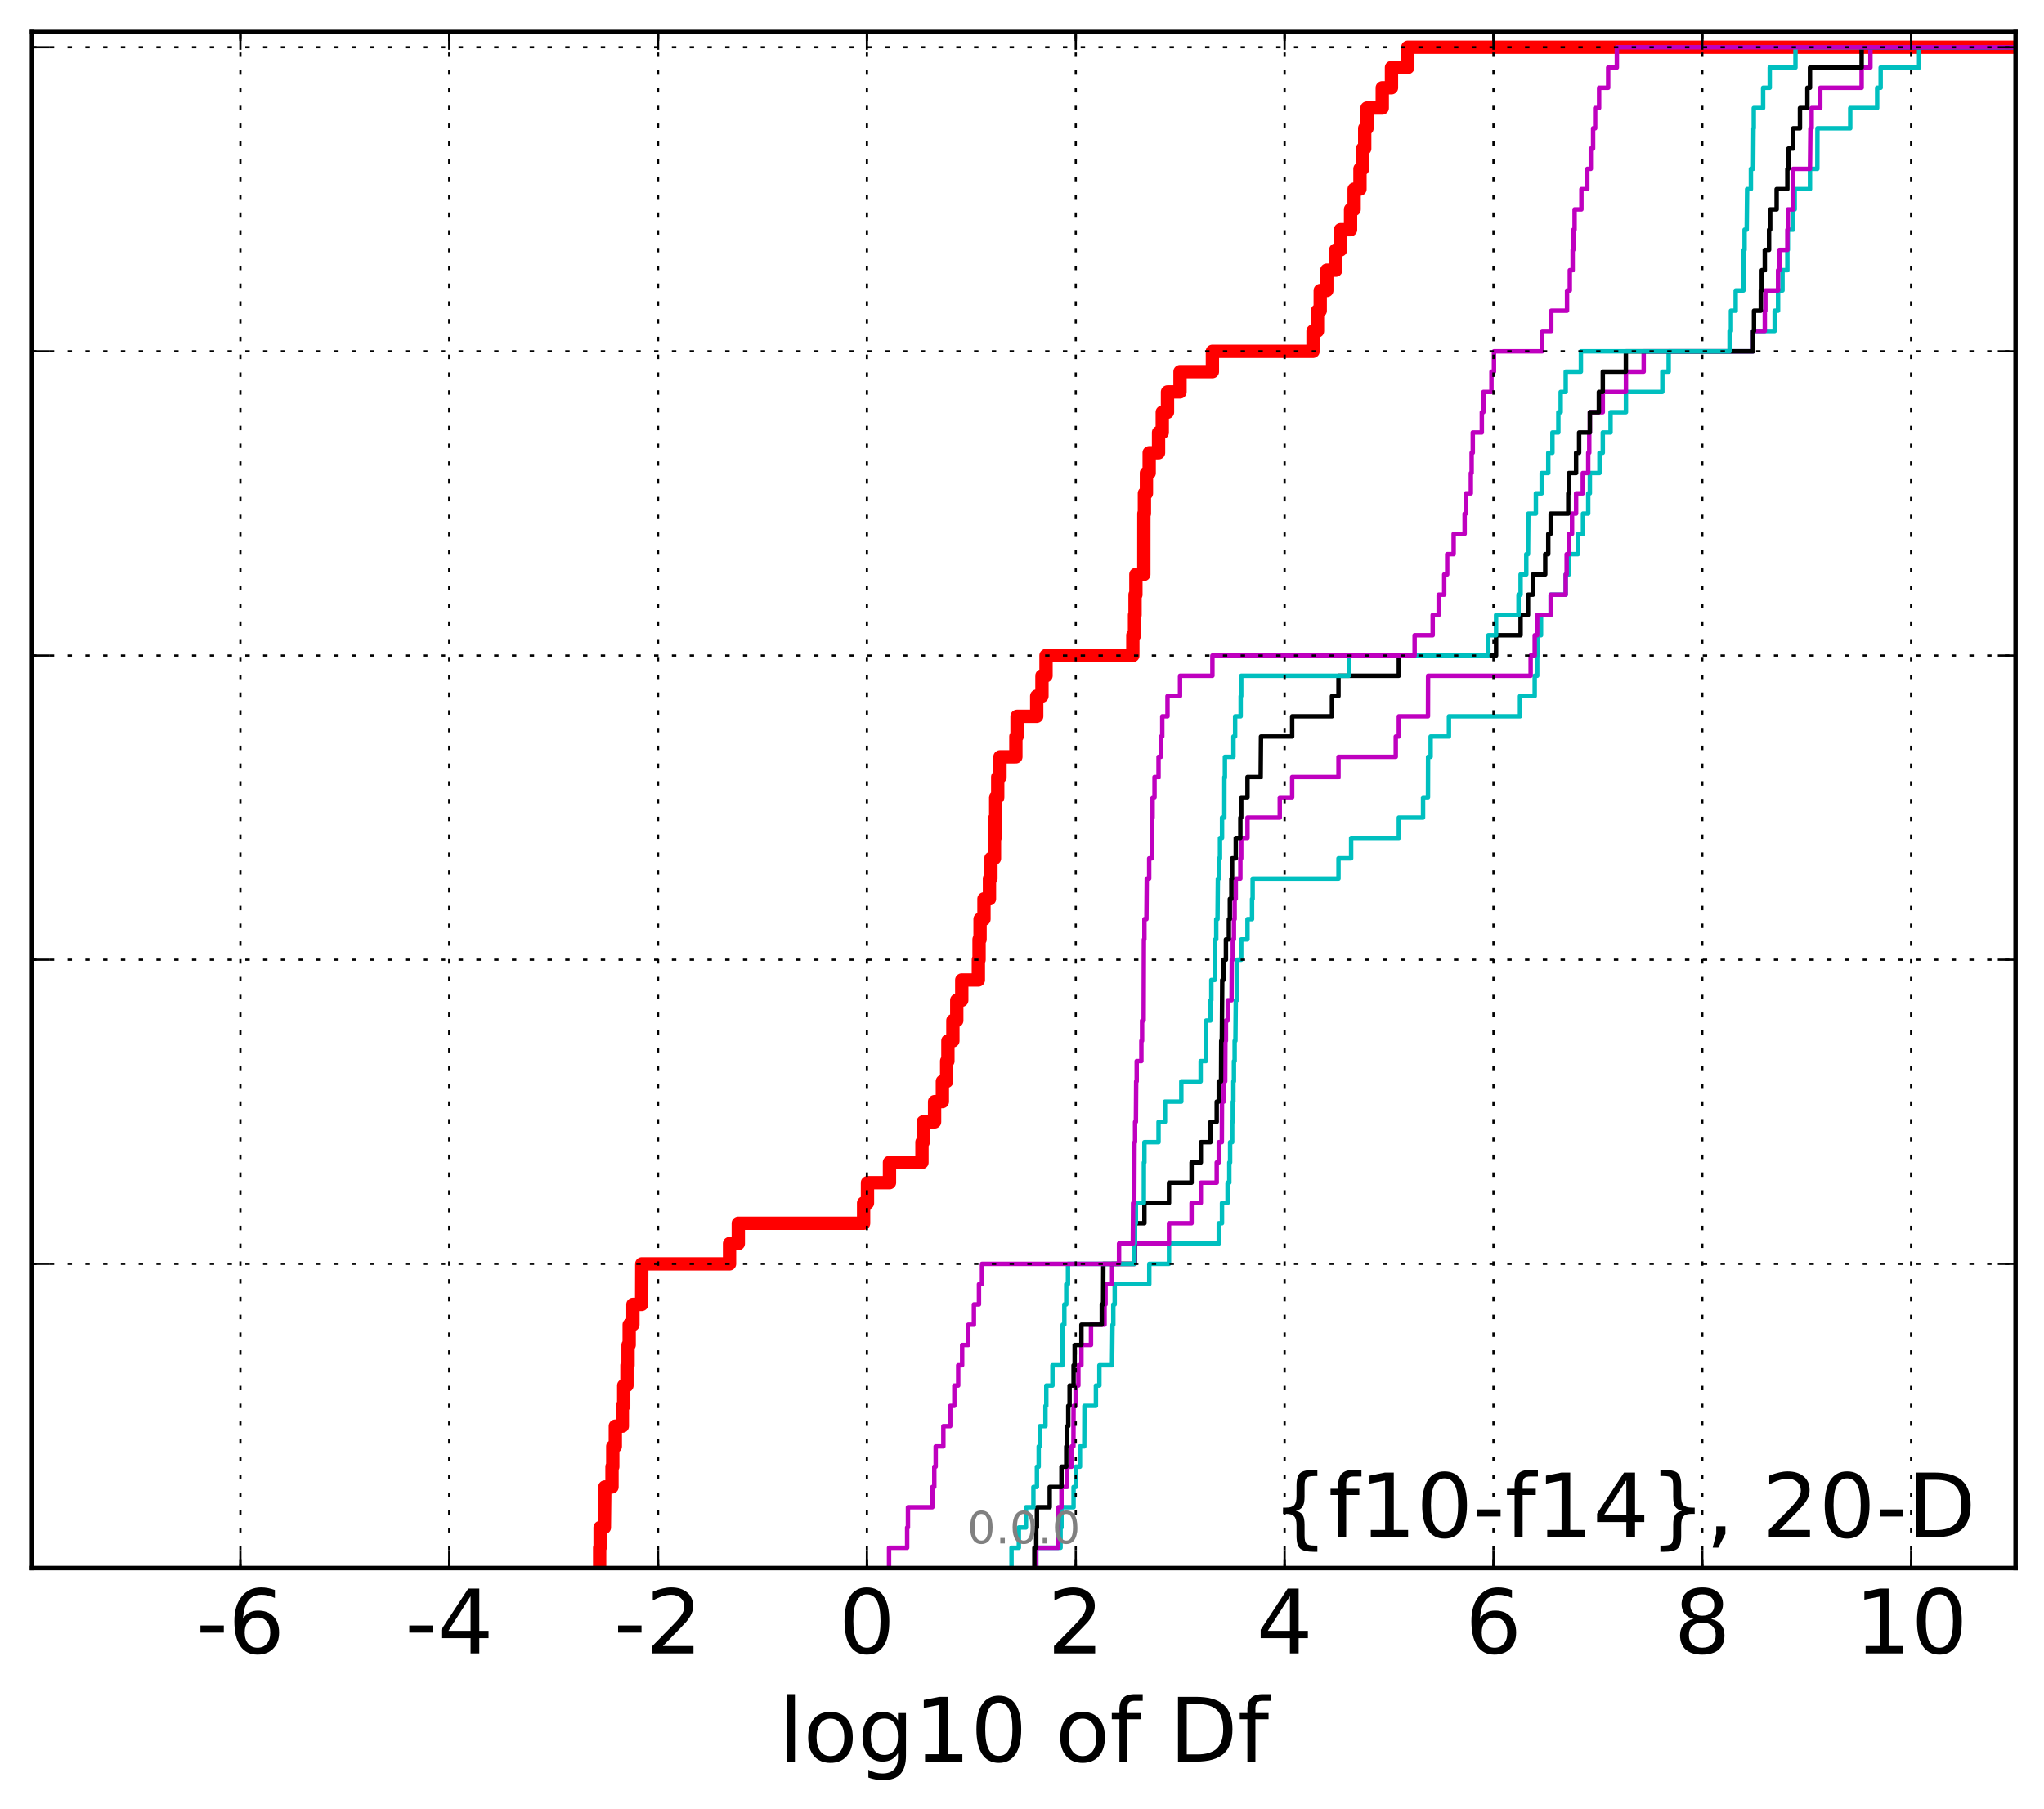 <?xml version="1.0" encoding="utf-8" standalone="no"?>
<!DOCTYPE svg PUBLIC "-//W3C//DTD SVG 1.1//EN"
  "http://www.w3.org/Graphics/SVG/1.1/DTD/svg11.dtd">
<!-- Created with matplotlib (http://matplotlib.org/) -->
<svg height="407pt" version="1.1" viewBox="0 0 460 407" width="460pt" xmlns="http://www.w3.org/2000/svg" xmlns:xlink="http://www.w3.org/1999/xlink">
 <defs>
  <style type="text/css">
*{stroke-linecap:butt;stroke-linejoin:round;stroke-miterlimit:100000;}
  </style>
 </defs>
 <g id="figure_1">
  <g id="patch_1">
   <path d="M 0 407.712 
L 460.8 407.712 
L 460.8 0 
L 0 0 
z
" style="fill:#ffffff;"/>
  </g>
  <g id="axes_1">
   <g id="patch_2">
    <path d="M 7.2 352.8 
L 453.6 352.8 
L 453.6 7.2 
L 7.2 7.2 
z
" style="fill:#ffffff;"/>
   </g>
   <g id="line2d_1">
    <path clip-path="url(#pc14cc7d70f)" d="M 134.952 352.8 
L 134.952 348.238 
L 134.952 348.238 
L 134.952 348.238 
L 135.053 348.238 
L 135.053 343.675 
L 136.018 343.675 
L 136.118 334.55 
L 137.732 334.55 
L 137.732 329.988 
L 137.904 329.988 
L 137.904 325.426 
L 138.478 325.426 
L 138.478 320.863 
L 140.058 320.863 
L 140.058 316.301 
L 140.367 316.301 
L 140.367 311.739 
L 141.096 311.739 
L 141.096 307.176 
L 141.344 307.176 
L 141.344 302.614 
L 141.597 302.614 
L 141.597 298.051 
L 142.437 298.051 
L 142.437 293.489 
L 144.403 293.489 
L 144.434 284.364 
L 164.184 284.364 
L 164.184 279.802 
L 166.155 279.802 
L 166.155 275.24 
L 194.353 275.24 
L 194.353 270.677 
L 195.223 270.677 
L 195.223 266.115 
L 200.175 266.115 
L 200.175 261.552 
L 207.488 261.552 
L 207.488 256.99 
L 207.765 256.99 
L 207.765 252.428 
L 210.329 252.428 
L 210.329 247.865 
L 212.08 247.865 
L 212.08 243.303 
L 213.044 243.303 
L 213.044 238.741 
L 213.324 238.741 
L 213.324 234.178 
L 214.444 234.178 
L 214.444 229.616 
L 215.318 229.616 
L 215.318 225.053 
L 216.443 225.053 
L 216.443 220.491 
L 220.179 220.491 
L 220.179 215.929 
L 220.336 215.929 
L 220.336 211.366 
L 220.561 211.366 
L 220.561 206.804 
L 221.44 206.804 
L 221.44 202.242 
L 222.677 202.242 
L 222.677 197.679 
L 223.005 197.679 
L 223.005 193.117 
L 223.806 193.117 
L 223.806 188.554 
L 223.923 188.554 
L 223.923 183.992 
L 224.08 183.992 
L 224.08 179.43 
L 224.534 179.43 
L 224.534 174.867 
L 225.042 174.867 
L 225.042 170.305 
L 228.62 170.305 
L 228.62 165.743 
L 228.882 165.743 
L 228.882 161.18 
L 233.31 161.18 
L 233.31 156.618 
L 234.49 156.618 
L 234.49 152.055 
L 235.406 152.055 
L 235.406 147.493 
L 254.943 147.493 
L 254.943 142.931 
L 255.321 142.931 
L 255.321 138.368 
L 255.441 138.368 
L 255.441 133.806 
L 255.631 133.806 
L 255.631 129.244 
L 257.419 129.244 
L 257.428 115.556 
L 257.549 115.556 
L 257.549 110.994 
L 258.001 110.994 
L 258.001 106.432 
L 258.621 106.432 
L 258.621 101.869 
L 260.728 101.869 
L 260.728 97.307 
L 261.567 97.307 
L 261.567 92.745 
L 262.743 92.745 
L 262.743 88.182 
L 265.56 88.182 
L 265.56 83.62 
L 272.85 83.62 
L 272.85 79.057 
L 295.496 79.057 
L 295.496 74.495 
L 296.5 74.495 
L 296.5 69.933 
L 297.115 69.933 
L 297.115 65.37 
L 298.597 65.37 
L 298.597 60.808 
L 300.609 60.808 
L 300.609 56.246 
L 301.686 56.246 
L 301.686 51.683 
L 303.939 51.683 
L 303.939 47.121 
L 304.744 47.121 
L 304.744 42.558 
L 306.058 42.558 
L 306.058 37.996 
L 306.649 37.996 
L 306.649 33.434 
L 307.126 33.434 
L 307.126 28.871 
L 307.641 28.871 
L 307.641 24.309 
L 311.075 24.309 
L 311.075 19.747 
L 313.149 19.747 
L 313.149 15.184 
L 316.822 15.184 
L 316.822 10.622 
L 316.822 10.622 
L 453.6 10.622 
L 453.6 10.622 
" style="fill:none;stroke:#ff0000;stroke-linecap:square;stroke-width:3.0;"/>
   </g>
   <g id="line2d_2">
    <path clip-path="url(#pc14cc7d70f)" d="M 233.205 352.8 
L 233.205 348.238 
L 238.679 348.238 
L 238.679 343.675 
L 238.883 343.675 
L 238.883 339.113 
L 241.605 339.113 
L 241.605 334.55 
L 242.113 334.55 
L 242.113 329.988 
L 243.043 329.988 
L 243.043 325.426 
L 244.014 325.426 
L 244.049 316.301 
L 246.631 316.301 
L 246.631 311.739 
L 247.414 311.739 
L 247.414 307.176 
L 250.266 307.176 
L 250.369 298.051 
L 250.549 298.051 
L 250.549 293.489 
L 250.859 293.489 
L 250.859 288.927 
L 258.646 288.927 
L 258.646 284.364 
L 263.082 284.364 
L 263.082 279.802 
L 274.282 279.802 
L 274.282 275.24 
L 275.006 275.24 
L 275.006 270.677 
L 276.262 270.677 
L 276.262 266.115 
L 276.652 266.115 
L 276.652 261.552 
L 276.834 261.552 
L 276.834 256.99 
L 277.301 256.99 
L 277.301 252.428 
L 277.442 252.428 
L 277.442 247.865 
L 277.567 247.865 
L 277.567 243.303 
L 277.695 243.303 
L 277.695 238.741 
L 277.855 238.741 
L 277.855 234.178 
L 278.028 234.178 
L 278.107 225.053 
L 278.356 225.053 
L 278.401 215.929 
L 279.335 215.929 
L 279.335 211.366 
L 280.745 211.366 
L 280.745 206.804 
L 281.77 206.804 
L 281.77 202.242 
L 281.907 202.242 
L 281.907 197.679 
L 301.227 197.679 
L 301.227 193.117 
L 304.069 193.117 
L 304.069 188.554 
L 314.804 188.554 
L 314.804 183.992 
L 320.257 183.992 
L 320.257 179.43 
L 321.365 179.43 
L 321.389 170.305 
L 321.965 170.305 
L 321.965 165.743 
L 326.082 165.743 
L 326.082 161.18 
L 342.072 161.18 
L 342.072 156.618 
L 345.384 156.618 
L 345.384 152.055 
L 345.944 152.055 
L 345.944 147.493 
L 346.096 147.493 
L 346.096 142.931 
L 346.8 142.931 
L 346.8 138.368 
L 348.975 138.368 
L 348.975 133.806 
L 352.357 133.806 
L 352.357 129.244 
L 353.09 129.244 
L 353.09 124.681 
L 355.1 124.681 
L 355.1 120.119 
L 356.249 120.119 
L 356.249 115.556 
L 357.426 115.556 
L 357.426 110.994 
L 357.793 110.994 
L 357.793 106.432 
L 359.956 106.432 
L 359.956 101.869 
L 360.706 101.869 
L 360.706 97.307 
L 362.453 97.307 
L 362.453 92.745 
L 365.913 92.745 
L 365.913 88.182 
L 374.111 88.182 
L 374.111 83.62 
L 375.532 83.62 
L 375.532 79.057 
L 394.546 79.057 
L 394.546 74.495 
L 399.384 74.495 
L 399.384 69.933 
L 400.153 69.933 
L 400.153 65.37 
L 401.148 65.37 
L 401.148 60.808 
L 402.245 60.808 
L 402.245 56.246 
L 402.358 56.246 
L 402.358 51.683 
L 403.548 51.683 
L 403.548 47.121 
L 403.894 47.121 
L 403.894 42.558 
L 407.333 42.558 
L 407.333 37.996 
L 408.99 37.996 
L 409.014 28.871 
L 416.393 28.871 
L 416.393 24.309 
L 422.449 24.309 
L 422.449 19.747 
L 423.237 19.747 
L 423.237 15.184 
L 431.897 15.184 
L 431.897 10.622 
L 431.897 10.622 
L 453.6 10.622 
L 453.6 10.622 
" style="fill:none;stroke:#00bfbf;stroke-linecap:square;"/>
   </g>
   <g id="line2d_3">
    <path clip-path="url(#pc14cc7d70f)" d="M 233.205 352.8 
L 233.205 348.238 
L 238.162 348.238 
L 238.19 339.113 
L 238.883 339.113 
L 238.883 334.55 
L 240.167 334.55 
L 240.167 329.988 
L 241.172 329.988 
L 241.172 325.426 
L 241.573 325.426 
L 241.605 316.301 
L 242.063 316.301 
L 242.063 311.739 
L 242.687 311.739 
L 242.687 307.176 
L 243.37 307.176 
L 243.37 302.614 
L 245.528 302.614 
L 245.528 298.051 
L 248.579 298.051 
L 248.579 293.489 
L 248.799 293.489 
L 248.799 288.927 
L 250.285 288.927 
L 250.285 284.364 
L 255.441 284.364 
L 255.441 279.802 
L 263.082 279.802 
L 263.082 275.24 
L 268.16 275.24 
L 268.16 270.677 
L 270.246 270.677 
L 270.246 266.115 
L 273.821 266.115 
L 273.821 261.552 
L 274.282 261.552 
L 274.282 256.99 
L 274.973 256.99 
L 275.006 247.865 
L 275.408 247.865 
L 275.408 243.303 
L 275.728 243.303 
L 275.773 234.178 
L 275.891 234.178 
L 275.891 229.616 
L 276.298 229.616 
L 276.298 225.053 
L 277.161 225.053 
L 277.213 215.929 
L 277.442 215.929 
L 277.442 211.366 
L 277.695 211.366 
L 277.695 206.804 
L 277.855 206.804 
L 277.855 202.242 
L 278.107 202.242 
L 278.107 197.679 
L 279.14 197.679 
L 279.14 193.117 
L 279.335 193.117 
L 279.335 188.554 
L 280.745 188.554 
L 280.745 183.992 
L 288.008 183.992 
L 288.008 179.43 
L 290.798 179.43 
L 290.798 174.867 
L 301.227 174.867 
L 301.227 170.305 
L 314.113 170.305 
L 314.113 165.743 
L 314.804 165.743 
L 314.804 161.18 
L 321.365 161.18 
L 321.389 152.055 
L 344.469 152.055 
L 344.469 147.493 
L 345.384 147.493 
L 345.384 142.931 
L 345.944 142.931 
L 345.944 138.368 
L 348.975 138.368 
L 348.975 133.806 
L 352.357 133.806 
L 352.357 129.244 
L 352.573 129.244 
L 352.573 124.681 
L 353.09 124.681 
L 353.09 120.119 
L 353.782 120.119 
L 353.782 115.556 
L 354.695 115.556 
L 354.695 110.994 
L 356.202 110.994 
L 356.202 106.432 
L 357.426 106.432 
L 357.426 101.869 
L 357.656 101.869 
L 357.656 97.307 
L 357.793 97.307 
L 357.793 92.745 
L 360.706 92.745 
L 360.706 88.182 
L 365.913 88.182 
L 365.913 83.62 
L 369.908 83.62 
L 369.908 79.057 
L 394.546 79.057 
L 394.546 74.495 
L 397.163 74.495 
L 397.163 69.933 
L 397.29 69.933 
L 397.29 65.37 
L 400.153 65.37 
L 400.153 60.808 
L 400.437 60.808 
L 400.437 56.246 
L 402.245 56.246 
L 402.245 51.683 
L 402.358 51.683 
L 402.358 47.121 
L 403.548 47.121 
L 403.555 37.996 
L 407.333 37.996 
L 407.429 28.871 
L 407.715 28.871 
L 407.715 24.309 
L 409.652 24.309 
L 409.652 19.747 
L 418.959 19.747 
L 418.959 15.184 
L 420.932 15.184 
L 420.932 10.622 
L 420.932 10.622 
L 453.6 10.622 
L 453.6 10.622 
" style="fill:none;stroke:#bf00bf;stroke-linecap:square;"/>
   </g>
   <g id="line2d_4">
    <path clip-path="url(#pc14cc7d70f)" d="M 232.785 352.8 
L 232.785 348.238 
L 233.205 348.238 
L 233.205 343.675 
L 233.357 343.675 
L 233.357 339.113 
L 236.236 339.113 
L 236.236 334.55 
L 238.883 334.55 
L 238.883 329.988 
L 239.96 329.988 
L 239.96 325.426 
L 240.167 325.426 
L 240.167 320.863 
L 240.408 320.863 
L 240.408 316.301 
L 240.708 316.301 
L 240.708 311.739 
L 241.605 311.739 
L 241.605 307.176 
L 241.851 307.176 
L 241.851 302.614 
L 243.37 302.614 
L 243.37 298.051 
L 247.955 298.051 
L 247.955 293.489 
L 248.258 293.489 
L 248.304 284.364 
L 255.321 284.364 
L 255.321 279.802 
L 255.441 279.802 
L 255.441 275.24 
L 257.549 275.24 
L 257.549 270.677 
L 263.082 270.677 
L 263.082 266.115 
L 268.16 266.115 
L 268.16 261.552 
L 270.246 261.552 
L 270.246 256.99 
L 272.42 256.99 
L 272.42 252.428 
L 273.821 252.428 
L 273.821 247.865 
L 274.282 247.865 
L 274.282 243.303 
L 274.798 243.303 
L 274.838 234.178 
L 274.973 234.178 
L 275.066 220.491 
L 275.346 220.491 
L 275.346 215.929 
L 275.891 215.929 
L 275.891 211.366 
L 276.552 211.366 
L 276.552 206.804 
L 276.779 206.804 
L 276.779 202.242 
L 277.123 202.242 
L 277.123 197.679 
L 277.276 197.679 
L 277.276 193.117 
L 278.107 193.117 
L 278.107 188.554 
L 279.14 188.554 
L 279.14 183.992 
L 279.335 183.992 
L 279.335 179.43 
L 280.745 179.43 
L 280.745 174.867 
L 283.711 174.867 
L 283.784 165.743 
L 290.798 165.743 
L 290.798 161.18 
L 299.756 161.18 
L 299.756 156.618 
L 301.227 156.618 
L 301.227 152.055 
L 314.804 152.055 
L 314.804 147.493 
L 336.686 147.493 
L 336.686 142.931 
L 342.208 142.931 
L 342.208 138.368 
L 343.878 138.368 
L 343.878 133.806 
L 344.99 133.806 
L 344.99 129.244 
L 347.75 129.244 
L 347.75 124.681 
L 348.437 124.681 
L 348.437 120.119 
L 348.975 120.119 
L 348.975 115.556 
L 352.938 115.556 
L 352.938 110.994 
L 353.09 110.994 
L 353.09 106.432 
L 354.695 106.432 
L 354.695 101.869 
L 355.379 101.869 
L 355.379 97.307 
L 357.793 97.307 
L 357.793 92.745 
L 359.82 92.745 
L 359.82 88.182 
L 360.706 88.182 
L 360.706 83.62 
L 365.897 83.62 
L 365.897 79.057 
L 394.546 79.057 
L 394.546 74.495 
L 394.733 74.495 
L 394.733 69.933 
L 396.262 69.933 
L 396.262 65.37 
L 396.487 65.37 
L 396.487 60.808 
L 397.163 60.808 
L 397.163 56.246 
L 398.125 56.246 
L 398.125 51.683 
L 398.381 51.683 
L 398.381 47.121 
L 399.83 47.121 
L 399.83 42.558 
L 402.245 42.558 
L 402.245 37.996 
L 402.48 37.996 
L 402.48 33.434 
L 403.555 33.434 
L 403.555 28.871 
L 405.078 28.871 
L 405.078 24.309 
L 406.747 24.309 
L 406.747 19.747 
L 407.333 19.747 
L 407.333 15.184 
L 418.959 15.184 
L 418.959 10.622 
L 418.959 10.622 
L 453.6 10.622 
L 453.6 10.622 
" style="fill:none;stroke:#000000;stroke-linecap:square;"/>
   </g>
   <g id="line2d_5">
    <path clip-path="url(#pc14cc7d70f)" d="M 227.64 352.8 
L 227.64 348.238 
L 229.292 348.238 
L 229.292 343.675 
L 230.89 343.675 
L 230.89 339.113 
L 232.566 339.113 
L 232.566 334.55 
L 233.357 334.55 
L 233.357 329.988 
L 233.757 329.988 
L 233.757 325.426 
L 234.028 325.426 
L 234.028 320.863 
L 235.277 320.863 
L 235.277 316.301 
L 235.469 316.301 
L 235.469 311.739 
L 236.854 311.739 
L 236.854 307.176 
L 239.089 307.176 
L 239.152 298.051 
L 239.53 298.051 
L 239.53 293.489 
L 239.96 293.489 
L 239.96 288.927 
L 240.347 288.927 
L 240.347 284.364 
L 255.321 284.364 
L 255.321 279.802 
L 255.441 279.802 
L 255.441 275.24 
L 255.631 275.24 
L 255.631 270.677 
L 257.419 270.677 
L 257.428 261.552 
L 257.549 261.552 
L 257.549 256.99 
L 260.728 256.99 
L 260.728 252.428 
L 262.177 252.428 
L 262.177 247.865 
L 265.853 247.865 
L 265.853 243.303 
L 270.204 243.303 
L 270.204 238.741 
L 271.387 238.741 
L 271.448 229.616 
L 272.42 229.616 
L 272.42 225.053 
L 272.607 225.053 
L 272.607 220.491 
L 273.389 220.491 
L 273.473 211.366 
L 273.716 211.366 
L 273.716 206.804 
L 274.001 206.804 
L 274.079 197.679 
L 274.311 197.679 
L 274.311 193.117 
L 274.553 193.117 
L 274.553 188.554 
L 275.018 188.554 
L 275.018 183.992 
L 275.531 183.992 
L 275.544 174.867 
L 275.663 174.867 
L 275.663 170.305 
L 277.583 170.305 
L 277.583 165.743 
L 277.964 165.743 
L 277.964 161.18 
L 279.208 161.18 
L 279.208 156.618 
L 279.335 156.618 
L 279.335 152.055 
L 303.552 152.055 
L 303.552 147.493 
L 334.943 147.493 
L 334.943 142.931 
L 336.686 142.931 
L 336.686 138.368 
L 341.741 138.368 
L 341.741 133.806 
L 342.208 133.806 
L 342.208 129.244 
L 343.487 129.244 
L 343.487 124.681 
L 343.878 124.681 
L 343.948 115.556 
L 345.643 115.556 
L 345.643 110.994 
L 346.952 110.994 
L 346.952 106.432 
L 348.437 106.432 
L 348.437 101.869 
L 349.371 101.869 
L 349.371 97.307 
L 350.703 97.307 
L 350.703 92.745 
L 351.229 92.745 
L 351.229 88.182 
L 352.36 88.182 
L 352.36 83.62 
L 355.773 83.62 
L 355.773 79.057 
L 389.236 79.057 
L 389.236 74.495 
L 389.545 74.495 
L 389.545 69.933 
L 390.613 69.933 
L 390.613 65.37 
L 392.364 65.37 
L 392.403 56.246 
L 392.617 56.246 
L 392.617 51.683 
L 393.096 51.683 
L 393.188 42.558 
L 394.037 42.558 
L 394.037 37.996 
L 394.546 37.996 
L 394.615 28.871 
L 394.686 28.871 
L 394.686 24.309 
L 396.787 24.309 
L 396.787 19.747 
L 398.276 19.747 
L 398.276 15.184 
L 404.066 15.184 
L 404.066 10.622 
L 404.066 10.622 
L 453.6 10.622 
L 453.6 10.622 
" style="fill:none;stroke:#00bfbf;stroke-linecap:square;"/>
   </g>
   <g id="line2d_6">
    <path clip-path="url(#pc14cc7d70f)" d="M 200.08 352.8 
L 200.08 348.238 
L 204.153 348.238 
L 204.153 343.675 
L 204.334 343.675 
L 204.334 339.113 
L 209.828 339.113 
L 209.828 334.55 
L 210.263 334.55 
L 210.263 329.988 
L 210.575 329.988 
L 210.575 325.426 
L 212.302 325.426 
L 212.302 320.863 
L 213.853 320.863 
L 213.853 316.301 
L 214.774 316.301 
L 214.774 311.739 
L 215.642 311.739 
L 215.642 307.176 
L 216.527 307.176 
L 216.527 302.614 
L 217.909 302.614 
L 217.909 298.051 
L 219.174 298.051 
L 219.174 293.489 
L 220.316 293.489 
L 220.316 288.927 
L 220.994 288.927 
L 220.994 284.364 
L 251.837 284.364 
L 251.837 279.802 
L 254.943 279.802 
L 255.002 270.677 
L 255.258 270.677 
L 255.321 256.99 
L 255.441 256.99 
L 255.441 252.428 
L 255.631 252.428 
L 255.69 243.303 
L 255.812 243.303 
L 255.812 238.741 
L 256.865 238.741 
L 256.865 234.178 
L 257.024 234.178 
L 257.024 229.616 
L 257.377 229.616 
L 257.428 211.366 
L 257.549 211.366 
L 257.549 206.804 
L 258.001 206.804 
L 258.077 197.679 
L 258.621 197.679 
L 258.621 193.117 
L 259.218 193.117 
L 259.293 183.992 
L 259.392 183.992 
L 259.392 179.43 
L 259.823 179.43 
L 259.823 174.867 
L 260.728 174.867 
L 260.728 170.305 
L 261.265 170.305 
L 261.265 165.743 
L 261.567 165.743 
L 261.567 161.18 
L 262.743 161.18 
L 262.743 156.618 
L 265.56 156.618 
L 265.56 152.055 
L 272.85 152.055 
L 272.85 147.493 
L 318.358 147.493 
L 318.358 142.931 
L 322.426 142.931 
L 322.426 138.368 
L 323.772 138.368 
L 323.772 133.806 
L 325.016 133.806 
L 325.016 129.244 
L 325.69 129.244 
L 325.69 124.681 
L 327.142 124.681 
L 327.142 120.119 
L 329.612 120.119 
L 329.612 115.556 
L 329.904 115.556 
L 329.904 110.994 
L 331.011 110.994 
L 331.011 106.432 
L 331.193 106.432 
L 331.193 101.869 
L 331.448 101.869 
L 331.448 97.307 
L 333.479 97.307 
L 333.479 92.745 
L 333.831 92.745 
L 333.831 88.182 
L 335.65 88.182 
L 335.65 83.62 
L 336.215 83.62 
L 336.215 79.057 
L 347.074 79.057 
L 347.074 74.495 
L 349.114 74.495 
L 349.114 69.933 
L 352.66 69.933 
L 352.66 65.37 
L 353.282 65.37 
L 353.282 60.808 
L 353.925 60.808 
L 353.925 56.246 
L 354.086 56.246 
L 354.086 51.683 
L 354.358 51.683 
L 354.358 47.121 
L 355.893 47.121 
L 355.893 42.558 
L 357.221 42.558 
L 357.221 37.996 
L 358.007 37.996 
L 358.007 33.434 
L 358.523 33.434 
L 358.523 28.871 
L 358.988 28.871 
L 358.988 24.309 
L 359.874 24.309 
L 359.874 19.747 
L 361.915 19.747 
L 361.915 15.184 
L 363.872 15.184 
L 363.872 10.622 
L 363.872 10.622 
L 453.6 10.622 
L 453.6 10.622 
" style="fill:none;stroke:#bf00bf;stroke-linecap:square;"/>
   </g>
   <g id="patch_3">
    <path d="M 7.2 7.2 
L 453.6 7.2 
" style="fill:none;stroke:#000000;stroke-linecap:square;stroke-linejoin:miter;"/>
   </g>
   <g id="patch_4">
    <path d="M 453.6 352.8 
L 453.6 7.2 
" style="fill:none;stroke:#000000;stroke-linecap:square;stroke-linejoin:miter;"/>
   </g>
   <g id="patch_5">
    <path d="M 7.2 352.8 
L 453.6 352.8 
" style="fill:none;stroke:#000000;stroke-linecap:square;stroke-linejoin:miter;"/>
   </g>
   <g id="patch_6">
    <path d="M 7.2 352.8 
L 7.2 7.2 
" style="fill:none;stroke:#000000;stroke-linecap:square;stroke-linejoin:miter;"/>
   </g>
   <g id="matplotlib.axis_1">
    <g id="xtick_1"/>
    <g id="xtick_2">
     <g id="line2d_7">
      <path clip-path="url(#pc14cc7d70f)" d="M 54.099 352.8 
L 54.099 7.2 
" style="fill:none;stroke:#000000;stroke-dasharray:1,3;stroke-dashoffset:0.0;stroke-width:0.5;"/>
     </g>
     <g id="line2d_8">
      <defs>
       <path d="M 0 0 
L 0 -4 
" id="ma7f3e0861d" style="stroke:#000000;stroke-width:0.5;"/>
      </defs>
      <g>
       <use style="stroke:#000000;stroke-width:0.5;" x="54.099" xlink:href="#ma7f3e0861d" y="352.8"/>
      </g>
     </g>
     <g id="line2d_9">
      <defs>
       <path d="M 0 0 
L 0 4 
" id="m57a0a5b948" style="stroke:#000000;stroke-width:0.5;"/>
      </defs>
      <g>
       <use style="stroke:#000000;stroke-width:0.5;" x="54.099" xlink:href="#m57a0a5b948" y="7.2"/>
      </g>
     </g>
     <g id="text_1">
      <!-- -6 -->
      <defs>
       <path d="M 33.016 40.375 
Q 26.375 40.375 22.484 35.828 
Q 18.609 31.297 18.609 23.391 
Q 18.609 15.531 22.484 10.953 
Q 26.375 6.391 33.016 6.391 
Q 39.656 6.391 43.531 10.953 
Q 47.406 15.531 47.406 23.391 
Q 47.406 31.297 43.531 35.828 
Q 39.656 40.375 33.016 40.375 
M 52.594 71.297 
L 52.594 62.312 
Q 48.875 64.062 45.094 64.984 
Q 41.312 65.922 37.594 65.922 
Q 27.828 65.922 22.672 59.328 
Q 17.531 52.734 16.797 39.406 
Q 19.672 43.656 24.016 45.922 
Q 28.375 48.188 33.594 48.188 
Q 44.578 48.188 50.953 41.516 
Q 57.328 34.859 57.328 23.391 
Q 57.328 12.156 50.688 5.359 
Q 44.047 -1.422 33.016 -1.422 
Q 20.359 -1.422 13.672 8.266 
Q 6.984 17.969 6.984 36.375 
Q 6.984 53.656 15.188 63.938 
Q 23.391 74.219 37.203 74.219 
Q 40.922 74.219 44.703 73.484 
Q 48.484 72.75 52.594 71.297 
" id="BitstreamVeraSans-Roman-36"/>
       <path d="M 4.891 31.391 
L 31.203 31.391 
L 31.203 23.391 
L 4.891 23.391 
z
" id="BitstreamVeraSans-Roman-2d"/>
      </defs>
      <g transform="translate(44.128 371.997)scale(0.2 -0.2)">
       <use xlink:href="#BitstreamVeraSans-Roman-2d"/>
       <use x="36.084" xlink:href="#BitstreamVeraSans-Roman-36"/>
      </g>
     </g>
    </g>
    <g id="xtick_3">
     <g id="line2d_10">
      <path clip-path="url(#pc14cc7d70f)" d="M 101.099 352.8 
L 101.099 7.2 
" style="fill:none;stroke:#000000;stroke-dasharray:1,3;stroke-dashoffset:0.0;stroke-width:0.5;"/>
     </g>
     <g id="line2d_11">
      <g>
       <use style="stroke:#000000;stroke-width:0.5;" x="101.099" xlink:href="#ma7f3e0861d" y="352.8"/>
      </g>
     </g>
     <g id="line2d_12">
      <g>
       <use style="stroke:#000000;stroke-width:0.5;" x="101.099" xlink:href="#m57a0a5b948" y="7.2"/>
      </g>
     </g>
     <g id="text_2">
      <!-- -4 -->
      <defs>
       <path d="M 37.797 64.312 
L 12.891 25.391 
L 37.797 25.391 
z
M 35.203 72.906 
L 47.609 72.906 
L 47.609 25.391 
L 58.016 25.391 
L 58.016 17.188 
L 47.609 17.188 
L 47.609 0 
L 37.797 0 
L 37.797 17.188 
L 4.891 17.188 
L 4.891 26.703 
z
" id="BitstreamVeraSans-Roman-34"/>
      </defs>
      <g transform="translate(91.128 371.997)scale(0.2 -0.2)">
       <use xlink:href="#BitstreamVeraSans-Roman-2d"/>
       <use x="36.084" xlink:href="#BitstreamVeraSans-Roman-34"/>
      </g>
     </g>
    </g>
    <g id="xtick_4">
     <g id="line2d_13">
      <path clip-path="url(#pc14cc7d70f)" d="M 148.099 352.8 
L 148.099 7.2 
" style="fill:none;stroke:#000000;stroke-dasharray:1,3;stroke-dashoffset:0.0;stroke-width:0.5;"/>
     </g>
     <g id="line2d_14">
      <g>
       <use style="stroke:#000000;stroke-width:0.5;" x="148.099" xlink:href="#ma7f3e0861d" y="352.8"/>
      </g>
     </g>
     <g id="line2d_15">
      <g>
       <use style="stroke:#000000;stroke-width:0.5;" x="148.099" xlink:href="#m57a0a5b948" y="7.2"/>
      </g>
     </g>
     <g id="text_3">
      <!-- -2 -->
      <defs>
       <path d="M 19.188 8.297 
L 53.609 8.297 
L 53.609 0 
L 7.328 0 
L 7.328 8.297 
Q 12.938 14.109 22.625 23.891 
Q 32.328 33.688 34.812 36.531 
Q 39.547 41.844 41.422 45.531 
Q 43.312 49.219 43.312 52.781 
Q 43.312 58.594 39.234 62.25 
Q 35.156 65.922 28.609 65.922 
Q 23.969 65.922 18.812 64.312 
Q 13.672 62.703 7.812 59.422 
L 7.812 69.391 
Q 13.766 71.781 18.938 73 
Q 24.125 74.219 28.422 74.219 
Q 39.75 74.219 46.484 68.547 
Q 53.219 62.891 53.219 53.422 
Q 53.219 48.922 51.531 44.891 
Q 49.859 40.875 45.406 35.406 
Q 44.188 33.984 37.641 27.219 
Q 31.109 20.453 19.188 8.297 
" id="BitstreamVeraSans-Roman-32"/>
      </defs>
      <g transform="translate(138.129 371.997)scale(0.2 -0.2)">
       <use xlink:href="#BitstreamVeraSans-Roman-2d"/>
       <use x="36.084" xlink:href="#BitstreamVeraSans-Roman-32"/>
      </g>
     </g>
    </g>
    <g id="xtick_5">
     <g id="line2d_16">
      <path clip-path="url(#pc14cc7d70f)" d="M 195.099 352.8 
L 195.099 7.2 
" style="fill:none;stroke:#000000;stroke-dasharray:1,3;stroke-dashoffset:0.0;stroke-width:0.5;"/>
     </g>
     <g id="line2d_17">
      <g>
       <use style="stroke:#000000;stroke-width:0.5;" x="195.099" xlink:href="#ma7f3e0861d" y="352.8"/>
      </g>
     </g>
     <g id="line2d_18">
      <g>
       <use style="stroke:#000000;stroke-width:0.5;" x="195.099" xlink:href="#m57a0a5b948" y="7.2"/>
      </g>
     </g>
     <g id="text_4">
      <!-- 0 -->
      <defs>
       <path d="M 31.781 66.406 
Q 24.172 66.406 20.328 58.906 
Q 16.5 51.422 16.5 36.375 
Q 16.5 21.391 20.328 13.891 
Q 24.172 6.391 31.781 6.391 
Q 39.453 6.391 43.281 13.891 
Q 47.125 21.391 47.125 36.375 
Q 47.125 51.422 43.281 58.906 
Q 39.453 66.406 31.781 66.406 
M 31.781 74.219 
Q 44.047 74.219 50.516 64.516 
Q 56.984 54.828 56.984 36.375 
Q 56.984 17.969 50.516 8.266 
Q 44.047 -1.422 31.781 -1.422 
Q 19.531 -1.422 13.062 8.266 
Q 6.594 17.969 6.594 36.375 
Q 6.594 54.828 13.062 64.516 
Q 19.531 74.219 31.781 74.219 
" id="BitstreamVeraSans-Roman-30"/>
      </defs>
      <g transform="translate(188.737 371.997)scale(0.2 -0.2)">
       <use xlink:href="#BitstreamVeraSans-Roman-30"/>
      </g>
     </g>
    </g>
    <g id="xtick_6">
     <g id="line2d_19">
      <path clip-path="url(#pc14cc7d70f)" d="M 242.099 352.8 
L 242.099 7.2 
" style="fill:none;stroke:#000000;stroke-dasharray:1,3;stroke-dashoffset:0.0;stroke-width:0.5;"/>
     </g>
     <g id="line2d_20">
      <g>
       <use style="stroke:#000000;stroke-width:0.5;" x="242.099" xlink:href="#ma7f3e0861d" y="352.8"/>
      </g>
     </g>
     <g id="line2d_21">
      <g>
       <use style="stroke:#000000;stroke-width:0.5;" x="242.099" xlink:href="#m57a0a5b948" y="7.2"/>
      </g>
     </g>
     <g id="text_5">
      <!-- 2 -->
      <g transform="translate(235.737 371.997)scale(0.2 -0.2)">
       <use xlink:href="#BitstreamVeraSans-Roman-32"/>
      </g>
     </g>
    </g>
    <g id="xtick_7">
     <g id="line2d_22">
      <path clip-path="url(#pc14cc7d70f)" d="M 289.099 352.8 
L 289.099 7.2 
" style="fill:none;stroke:#000000;stroke-dasharray:1,3;stroke-dashoffset:0.0;stroke-width:0.5;"/>
     </g>
     <g id="line2d_23">
      <g>
       <use style="stroke:#000000;stroke-width:0.5;" x="289.099" xlink:href="#ma7f3e0861d" y="352.8"/>
      </g>
     </g>
     <g id="line2d_24">
      <g>
       <use style="stroke:#000000;stroke-width:0.5;" x="289.099" xlink:href="#m57a0a5b948" y="7.2"/>
      </g>
     </g>
     <g id="text_6">
      <!-- 4 -->
      <g transform="translate(282.737 371.997)scale(0.2 -0.2)">
       <use xlink:href="#BitstreamVeraSans-Roman-34"/>
      </g>
     </g>
    </g>
    <g id="xtick_8">
     <g id="line2d_25">
      <path clip-path="url(#pc14cc7d70f)" d="M 336.1 352.8 
L 336.1 7.2 
" style="fill:none;stroke:#000000;stroke-dasharray:1,3;stroke-dashoffset:0.0;stroke-width:0.5;"/>
     </g>
     <g id="line2d_26">
      <g>
       <use style="stroke:#000000;stroke-width:0.5;" x="336.1" xlink:href="#ma7f3e0861d" y="352.8"/>
      </g>
     </g>
     <g id="line2d_27">
      <g>
       <use style="stroke:#000000;stroke-width:0.5;" x="336.1" xlink:href="#m57a0a5b948" y="7.2"/>
      </g>
     </g>
     <g id="text_7">
      <!-- 6 -->
      <g transform="translate(329.737 371.997)scale(0.2 -0.2)">
       <use xlink:href="#BitstreamVeraSans-Roman-36"/>
      </g>
     </g>
    </g>
    <g id="xtick_9">
     <g id="line2d_28">
      <path clip-path="url(#pc14cc7d70f)" d="M 383.1 352.8 
L 383.1 7.2 
" style="fill:none;stroke:#000000;stroke-dasharray:1,3;stroke-dashoffset:0.0;stroke-width:0.5;"/>
     </g>
     <g id="line2d_29">
      <g>
       <use style="stroke:#000000;stroke-width:0.5;" x="383.1" xlink:href="#ma7f3e0861d" y="352.8"/>
      </g>
     </g>
     <g id="line2d_30">
      <g>
       <use style="stroke:#000000;stroke-width:0.5;" x="383.1" xlink:href="#m57a0a5b948" y="7.2"/>
      </g>
     </g>
     <g id="text_8">
      <!-- 8 -->
      <defs>
       <path d="M 31.781 34.625 
Q 24.75 34.625 20.719 30.859 
Q 16.703 27.094 16.703 20.516 
Q 16.703 13.922 20.719 10.156 
Q 24.75 6.391 31.781 6.391 
Q 38.812 6.391 42.859 10.172 
Q 46.922 13.969 46.922 20.516 
Q 46.922 27.094 42.891 30.859 
Q 38.875 34.625 31.781 34.625 
M 21.922 38.812 
Q 15.578 40.375 12.031 44.719 
Q 8.5 49.078 8.5 55.328 
Q 8.5 64.062 14.719 69.141 
Q 20.953 74.219 31.781 74.219 
Q 42.672 74.219 48.875 69.141 
Q 55.078 64.062 55.078 55.328 
Q 55.078 49.078 51.531 44.719 
Q 48 40.375 41.703 38.812 
Q 48.828 37.156 52.797 32.312 
Q 56.781 27.484 56.781 20.516 
Q 56.781 9.906 50.312 4.234 
Q 43.844 -1.422 31.781 -1.422 
Q 19.734 -1.422 13.25 4.234 
Q 6.781 9.906 6.781 20.516 
Q 6.781 27.484 10.781 32.312 
Q 14.797 37.156 21.922 38.812 
M 18.312 54.391 
Q 18.312 48.734 21.844 45.562 
Q 25.391 42.391 31.781 42.391 
Q 38.141 42.391 41.719 45.562 
Q 45.312 48.734 45.312 54.391 
Q 45.312 60.062 41.719 63.234 
Q 38.141 66.406 31.781 66.406 
Q 25.391 66.406 21.844 63.234 
Q 18.312 60.062 18.312 54.391 
" id="BitstreamVeraSans-Roman-38"/>
      </defs>
      <g transform="translate(376.737 371.997)scale(0.2 -0.2)">
       <use xlink:href="#BitstreamVeraSans-Roman-38"/>
      </g>
     </g>
    </g>
    <g id="xtick_10">
     <g id="line2d_31">
      <path clip-path="url(#pc14cc7d70f)" d="M 430.1 352.8 
L 430.1 7.2 
" style="fill:none;stroke:#000000;stroke-dasharray:1,3;stroke-dashoffset:0.0;stroke-width:0.5;"/>
     </g>
     <g id="line2d_32">
      <g>
       <use style="stroke:#000000;stroke-width:0.5;" x="430.1" xlink:href="#ma7f3e0861d" y="352.8"/>
      </g>
     </g>
     <g id="line2d_33">
      <g>
       <use style="stroke:#000000;stroke-width:0.5;" x="430.1" xlink:href="#m57a0a5b948" y="7.2"/>
      </g>
     </g>
     <g id="text_9">
      <!-- 10 -->
      <defs>
       <path d="M 12.406 8.297 
L 28.516 8.297 
L 28.516 63.922 
L 10.984 60.406 
L 10.984 69.391 
L 28.422 72.906 
L 38.281 72.906 
L 38.281 8.297 
L 54.391 8.297 
L 54.391 0 
L 12.406 0 
z
" id="BitstreamVeraSans-Roman-31"/>
      </defs>
      <g transform="translate(417.375 371.997)scale(0.2 -0.2)">
       <use xlink:href="#BitstreamVeraSans-Roman-31"/>
       <use x="63.623" xlink:href="#BitstreamVeraSans-Roman-30"/>
      </g>
     </g>
    </g>
    <g id="xtick_11"/>
    <g id="xtick_12">
     <g id="line2d_34">
      <defs>
       <path d="M 0 0 
L 0 -2 
" id="mde5a7ad578" style="stroke:#000000;stroke-width:0.5;"/>
      </defs>
      <g>
       <use style="stroke:#000000;stroke-width:0.5;" x="54.099" xlink:href="#mde5a7ad578" y="352.8"/>
      </g>
     </g>
     <g id="line2d_35">
      <defs>
       <path d="M 0 0 
L 0 2 
" id="m0c2406f472" style="stroke:#000000;stroke-width:0.5;"/>
      </defs>
      <g>
       <use style="stroke:#000000;stroke-width:0.5;" x="54.099" xlink:href="#m0c2406f472" y="7.2"/>
      </g>
     </g>
    </g>
    <g id="xtick_13">
     <g id="line2d_36">
      <g>
       <use style="stroke:#000000;stroke-width:0.5;" x="101.099" xlink:href="#mde5a7ad578" y="352.8"/>
      </g>
     </g>
     <g id="line2d_37">
      <g>
       <use style="stroke:#000000;stroke-width:0.5;" x="101.099" xlink:href="#m0c2406f472" y="7.2"/>
      </g>
     </g>
    </g>
    <g id="xtick_14">
     <g id="line2d_38">
      <g>
       <use style="stroke:#000000;stroke-width:0.5;" x="148.099" xlink:href="#mde5a7ad578" y="352.8"/>
      </g>
     </g>
     <g id="line2d_39">
      <g>
       <use style="stroke:#000000;stroke-width:0.5;" x="148.099" xlink:href="#m0c2406f472" y="7.2"/>
      </g>
     </g>
    </g>
    <g id="xtick_15">
     <g id="line2d_40">
      <g>
       <use style="stroke:#000000;stroke-width:0.5;" x="195.099" xlink:href="#mde5a7ad578" y="352.8"/>
      </g>
     </g>
     <g id="line2d_41">
      <g>
       <use style="stroke:#000000;stroke-width:0.5;" x="195.099" xlink:href="#m0c2406f472" y="7.2"/>
      </g>
     </g>
    </g>
    <g id="xtick_16">
     <g id="line2d_42">
      <g>
       <use style="stroke:#000000;stroke-width:0.5;" x="242.099" xlink:href="#mde5a7ad578" y="352.8"/>
      </g>
     </g>
     <g id="line2d_43">
      <g>
       <use style="stroke:#000000;stroke-width:0.5;" x="242.099" xlink:href="#m0c2406f472" y="7.2"/>
      </g>
     </g>
    </g>
    <g id="xtick_17">
     <g id="line2d_44">
      <g>
       <use style="stroke:#000000;stroke-width:0.5;" x="289.099" xlink:href="#mde5a7ad578" y="352.8"/>
      </g>
     </g>
     <g id="line2d_45">
      <g>
       <use style="stroke:#000000;stroke-width:0.5;" x="289.099" xlink:href="#m0c2406f472" y="7.2"/>
      </g>
     </g>
    </g>
    <g id="xtick_18">
     <g id="line2d_46">
      <g>
       <use style="stroke:#000000;stroke-width:0.5;" x="336.1" xlink:href="#mde5a7ad578" y="352.8"/>
      </g>
     </g>
     <g id="line2d_47">
      <g>
       <use style="stroke:#000000;stroke-width:0.5;" x="336.1" xlink:href="#m0c2406f472" y="7.2"/>
      </g>
     </g>
    </g>
    <g id="xtick_19">
     <g id="line2d_48">
      <g>
       <use style="stroke:#000000;stroke-width:0.5;" x="383.1" xlink:href="#mde5a7ad578" y="352.8"/>
      </g>
     </g>
     <g id="line2d_49">
      <g>
       <use style="stroke:#000000;stroke-width:0.5;" x="383.1" xlink:href="#m0c2406f472" y="7.2"/>
      </g>
     </g>
    </g>
    <g id="xtick_20">
     <g id="line2d_50">
      <g>
       <use style="stroke:#000000;stroke-width:0.5;" x="430.1" xlink:href="#mde5a7ad578" y="352.8"/>
      </g>
     </g>
     <g id="line2d_51">
      <g>
       <use style="stroke:#000000;stroke-width:0.5;" x="430.1" xlink:href="#m0c2406f472" y="7.2"/>
      </g>
     </g>
    </g>
    <g id="text_10">
     <!-- log10 of Df -->
     <defs>
      <path id="BitstreamVeraSans-Roman-20"/>
      <path d="M 30.609 48.391 
Q 23.391 48.391 19.188 42.75 
Q 14.984 37.109 14.984 27.297 
Q 14.984 17.484 19.156 11.844 
Q 23.344 6.203 30.609 6.203 
Q 37.797 6.203 41.984 11.859 
Q 46.188 17.531 46.188 27.297 
Q 46.188 37.016 41.984 42.703 
Q 37.797 48.391 30.609 48.391 
M 30.609 56 
Q 42.328 56 49.016 48.375 
Q 55.719 40.766 55.719 27.297 
Q 55.719 13.875 49.016 6.219 
Q 42.328 -1.422 30.609 -1.422 
Q 18.844 -1.422 12.172 6.219 
Q 5.516 13.875 5.516 27.297 
Q 5.516 40.766 12.172 48.375 
Q 18.844 56 30.609 56 
" id="BitstreamVeraSans-Roman-6f"/>
      <path d="M 9.422 75.984 
L 18.406 75.984 
L 18.406 0 
L 9.422 0 
z
" id="BitstreamVeraSans-Roman-6c"/>
      <path d="M 19.672 64.797 
L 19.672 8.109 
L 31.594 8.109 
Q 46.688 8.109 53.688 14.938 
Q 60.688 21.781 60.688 36.531 
Q 60.688 51.172 53.688 57.984 
Q 46.688 64.797 31.594 64.797 
z
M 9.812 72.906 
L 30.078 72.906 
Q 51.266 72.906 61.172 64.094 
Q 71.094 55.281 71.094 36.531 
Q 71.094 17.672 61.125 8.828 
Q 51.172 0 30.078 0 
L 9.812 0 
z
" id="BitstreamVeraSans-Roman-44"/>
      <path d="M 45.406 27.984 
Q 45.406 37.75 41.375 43.109 
Q 37.359 48.484 30.078 48.484 
Q 22.859 48.484 18.828 43.109 
Q 14.797 37.75 14.797 27.984 
Q 14.797 18.266 18.828 12.891 
Q 22.859 7.516 30.078 7.516 
Q 37.359 7.516 41.375 12.891 
Q 45.406 18.266 45.406 27.984 
M 54.391 6.781 
Q 54.391 -7.172 48.188 -13.984 
Q 42 -20.797 29.203 -20.797 
Q 24.469 -20.797 20.266 -20.094 
Q 16.062 -19.391 12.109 -17.922 
L 12.109 -9.188 
Q 16.062 -11.328 19.922 -12.344 
Q 23.781 -13.375 27.781 -13.375 
Q 36.625 -13.375 41.016 -8.766 
Q 45.406 -4.156 45.406 5.172 
L 45.406 9.625 
Q 42.625 4.781 38.281 2.391 
Q 33.938 0 27.875 0 
Q 17.828 0 11.672 7.656 
Q 5.516 15.328 5.516 27.984 
Q 5.516 40.672 11.672 48.328 
Q 17.828 56 27.875 56 
Q 33.938 56 38.281 53.609 
Q 42.625 51.219 45.406 46.391 
L 45.406 54.688 
L 54.391 54.688 
z
" id="BitstreamVeraSans-Roman-67"/>
      <path d="M 37.109 75.984 
L 37.109 68.5 
L 28.516 68.5 
Q 23.688 68.5 21.797 66.547 
Q 19.922 64.594 19.922 59.516 
L 19.922 54.688 
L 34.719 54.688 
L 34.719 47.703 
L 19.922 47.703 
L 19.922 0 
L 10.891 0 
L 10.891 47.703 
L 2.297 47.703 
L 2.297 54.688 
L 10.891 54.688 
L 10.891 58.5 
Q 10.891 67.625 15.141 71.797 
Q 19.391 75.984 28.609 75.984 
z
" id="BitstreamVeraSans-Roman-66"/>
     </defs>
     <g transform="translate(175.214 396.353)scale(0.2 -0.2)">
      <use xlink:href="#BitstreamVeraSans-Roman-6c"/>
      <use x="27.783" xlink:href="#BitstreamVeraSans-Roman-6f"/>
      <use x="88.965" xlink:href="#BitstreamVeraSans-Roman-67"/>
      <use x="152.441" xlink:href="#BitstreamVeraSans-Roman-31"/>
      <use x="216.064" xlink:href="#BitstreamVeraSans-Roman-30"/>
      <use x="279.688" xlink:href="#BitstreamVeraSans-Roman-20"/>
      <use x="311.475" xlink:href="#BitstreamVeraSans-Roman-6f"/>
      <use x="372.656" xlink:href="#BitstreamVeraSans-Roman-66"/>
      <use x="407.861" xlink:href="#BitstreamVeraSans-Roman-20"/>
      <use x="439.648" xlink:href="#BitstreamVeraSans-Roman-44"/>
      <use x="516.65" xlink:href="#BitstreamVeraSans-Roman-66"/>
     </g>
    </g>
   </g>
   <g id="matplotlib.axis_2">
    <g id="ytick_1">
     <g id="line2d_52">
      <path clip-path="url(#pc14cc7d70f)" d="M 7.2 352.8 
L 453.6 352.8 
" style="fill:none;stroke:#000000;stroke-dasharray:1,3;stroke-dashoffset:0.0;stroke-width:0.5;"/>
     </g>
     <g id="line2d_53">
      <defs>
       <path d="M 0 0 
L 4 0 
" id="m483b85e710" style="stroke:#000000;stroke-width:0.5;"/>
      </defs>
      <g>
       <use style="stroke:#000000;stroke-width:0.5;" x="7.2" xlink:href="#m483b85e710" y="352.8"/>
      </g>
     </g>
     <g id="line2d_54">
      <defs>
       <path d="M 0 0 
L -4 0 
" id="m3931951d2d" style="stroke:#000000;stroke-width:0.5;"/>
      </defs>
      <g>
       <use style="stroke:#000000;stroke-width:0.5;" x="453.6" xlink:href="#m3931951d2d" y="352.8"/>
      </g>
     </g>
    </g>
    <g id="ytick_2">
     <g id="line2d_55">
      <path clip-path="url(#pc14cc7d70f)" d="M 7.2 284.364 
L 453.6 284.364 
" style="fill:none;stroke:#000000;stroke-dasharray:1,3;stroke-dashoffset:0.0;stroke-width:0.5;"/>
     </g>
     <g id="line2d_56">
      <g>
       <use style="stroke:#000000;stroke-width:0.5;" x="7.2" xlink:href="#m483b85e710" y="284.364"/>
      </g>
     </g>
     <g id="line2d_57">
      <g>
       <use style="stroke:#000000;stroke-width:0.5;" x="453.6" xlink:href="#m3931951d2d" y="284.364"/>
      </g>
     </g>
    </g>
    <g id="ytick_3">
     <g id="line2d_58">
      <path clip-path="url(#pc14cc7d70f)" d="M 7.2 215.929 
L 453.6 215.929 
" style="fill:none;stroke:#000000;stroke-dasharray:1,3;stroke-dashoffset:0.0;stroke-width:0.5;"/>
     </g>
     <g id="line2d_59">
      <g>
       <use style="stroke:#000000;stroke-width:0.5;" x="7.2" xlink:href="#m483b85e710" y="215.929"/>
      </g>
     </g>
     <g id="line2d_60">
      <g>
       <use style="stroke:#000000;stroke-width:0.5;" x="453.6" xlink:href="#m3931951d2d" y="215.929"/>
      </g>
     </g>
    </g>
    <g id="ytick_4">
     <g id="line2d_61">
      <path clip-path="url(#pc14cc7d70f)" d="M 7.2 147.493 
L 453.6 147.493 
" style="fill:none;stroke:#000000;stroke-dasharray:1,3;stroke-dashoffset:0.0;stroke-width:0.5;"/>
     </g>
     <g id="line2d_62">
      <g>
       <use style="stroke:#000000;stroke-width:0.5;" x="7.2" xlink:href="#m483b85e710" y="147.493"/>
      </g>
     </g>
     <g id="line2d_63">
      <g>
       <use style="stroke:#000000;stroke-width:0.5;" x="453.6" xlink:href="#m3931951d2d" y="147.493"/>
      </g>
     </g>
    </g>
    <g id="ytick_5">
     <g id="line2d_64">
      <path clip-path="url(#pc14cc7d70f)" d="M 7.2 79.057 
L 453.6 79.057 
" style="fill:none;stroke:#000000;stroke-dasharray:1,3;stroke-dashoffset:0.0;stroke-width:0.5;"/>
     </g>
     <g id="line2d_65">
      <g>
       <use style="stroke:#000000;stroke-width:0.5;" x="7.2" xlink:href="#m483b85e710" y="79.057"/>
      </g>
     </g>
     <g id="line2d_66">
      <g>
       <use style="stroke:#000000;stroke-width:0.5;" x="453.6" xlink:href="#m3931951d2d" y="79.057"/>
      </g>
     </g>
    </g>
    <g id="ytick_6">
     <g id="line2d_67">
      <path clip-path="url(#pc14cc7d70f)" d="M 7.2 10.622 
L 453.6 10.622 
" style="fill:none;stroke:#000000;stroke-dasharray:1,3;stroke-dashoffset:0.0;stroke-width:0.5;"/>
     </g>
     <g id="line2d_68">
      <g>
       <use style="stroke:#000000;stroke-width:0.5;" x="7.2" xlink:href="#m483b85e710" y="10.622"/>
      </g>
     </g>
     <g id="line2d_69">
      <g>
       <use style="stroke:#000000;stroke-width:0.5;" x="453.6" xlink:href="#m3931951d2d" y="10.622"/>
      </g>
     </g>
    </g>
   </g>
   <g id="text_11">
    <!-- {f10-f14}, 20-D -->
    <defs>
     <path d="M 12.5 -9.281 
L 15.922 -9.281 
Q 22.75 -9.281 24.828 -7.172 
Q 26.906 -5.078 26.906 1.906 
L 26.906 14.016 
Q 26.906 21.625 29.094 25.094 
Q 31.297 28.562 36.719 29.891 
Q 31.297 31.109 29.094 34.562 
Q 26.906 38.031 26.906 45.703 
L 26.906 57.812 
Q 26.906 64.75 24.828 66.875 
Q 22.75 69 15.922 69 
L 12.5 69 
L 12.5 75.984 
L 15.578 75.984 
Q 27.734 75.984 31.812 72.391 
Q 35.891 68.797 35.891 58.016 
L 35.891 46.297 
Q 35.891 39.016 38.516 36.203 
Q 41.156 33.406 48.094 33.406 
L 51.125 33.406 
L 51.125 26.422 
L 48.094 26.422 
Q 41.156 26.422 38.516 23.578 
Q 35.891 20.75 35.891 13.375 
L 35.891 1.703 
Q 35.891 -9.078 31.812 -12.688 
Q 27.734 -16.312 15.578 -16.312 
L 12.5 -16.312 
z
" id="BitstreamVeraSans-Roman-7d"/>
     <path d="M 51.125 -9.281 
L 51.125 -16.312 
L 48.094 -16.312 
Q 35.938 -16.312 31.812 -12.688 
Q 27.688 -9.078 27.688 1.703 
L 27.688 13.375 
Q 27.688 20.75 25.047 23.578 
Q 22.406 26.422 15.484 26.422 
L 12.5 26.422 
L 12.5 33.406 
L 15.484 33.406 
Q 22.469 33.406 25.078 36.203 
Q 27.688 39.016 27.688 46.297 
L 27.688 58.016 
Q 27.688 68.797 31.812 72.391 
Q 35.938 75.984 48.094 75.984 
L 51.125 75.984 
L 51.125 69 
L 47.797 69 
Q 40.922 69 38.812 66.844 
Q 36.719 64.703 36.719 57.812 
L 36.719 45.703 
Q 36.719 38.031 34.5 34.562 
Q 32.281 31.109 26.906 29.891 
Q 32.328 28.562 34.516 25.094 
Q 36.719 21.625 36.719 14.016 
L 36.719 1.906 
Q 36.719 -4.984 38.812 -7.125 
Q 40.922 -9.281 47.797 -9.281 
z
" id="BitstreamVeraSans-Roman-7b"/>
     <path d="M 11.719 12.406 
L 22.016 12.406 
L 22.016 4 
L 14.016 -11.625 
L 7.719 -11.625 
L 11.719 4 
z
" id="BitstreamVeraSans-Roman-2c"/>
    </defs>
    <g transform="translate(286.247 345.888)scale(0.2 -0.2)">
     <use xlink:href="#BitstreamVeraSans-Roman-7b"/>
     <use x="63.623" xlink:href="#BitstreamVeraSans-Roman-66"/>
     <use x="98.828" xlink:href="#BitstreamVeraSans-Roman-31"/>
     <use x="162.451" xlink:href="#BitstreamVeraSans-Roman-30"/>
     <use x="226.074" xlink:href="#BitstreamVeraSans-Roman-2d"/>
     <use x="262.158" xlink:href="#BitstreamVeraSans-Roman-66"/>
     <use x="297.363" xlink:href="#BitstreamVeraSans-Roman-31"/>
     <use x="360.986" xlink:href="#BitstreamVeraSans-Roman-34"/>
     <use x="424.609" xlink:href="#BitstreamVeraSans-Roman-7d"/>
     <use x="488.232" xlink:href="#BitstreamVeraSans-Roman-2c"/>
     <use x="520.02" xlink:href="#BitstreamVeraSans-Roman-20"/>
     <use x="551.807" xlink:href="#BitstreamVeraSans-Roman-32"/>
     <use x="615.43" xlink:href="#BitstreamVeraSans-Roman-30"/>
     <use x="679.053" xlink:href="#BitstreamVeraSans-Roman-2d"/>
     <use x="715.137" xlink:href="#BitstreamVeraSans-Roman-44"/>
    </g>
   </g>
   <g id="text_12">
    <!-- 0.0.0 -->
    <defs>
     <path d="M 10.688 12.406 
L 21 12.406 
L 21 0 
L 10.688 0 
z
" id="BitstreamVeraSans-Roman-2e"/>
    </defs>
    <g style="fill:#808080;" transform="translate(217.678 347.264)scale(0.1 -0.1)">
     <use xlink:href="#BitstreamVeraSans-Roman-30"/>
     <use x="63.623" xlink:href="#BitstreamVeraSans-Roman-2e"/>
     <use x="95.41" xlink:href="#BitstreamVeraSans-Roman-30"/>
     <use x="159.033" xlink:href="#BitstreamVeraSans-Roman-2e"/>
     <use x="190.82" xlink:href="#BitstreamVeraSans-Roman-30"/>
    </g>
   </g>
  </g>
 </g>
 <defs>
  <clipPath id="pc14cc7d70f">
   <rect height="345.6" width="446.4" x="7.2" y="7.2"/>
  </clipPath>
 </defs>
</svg>
